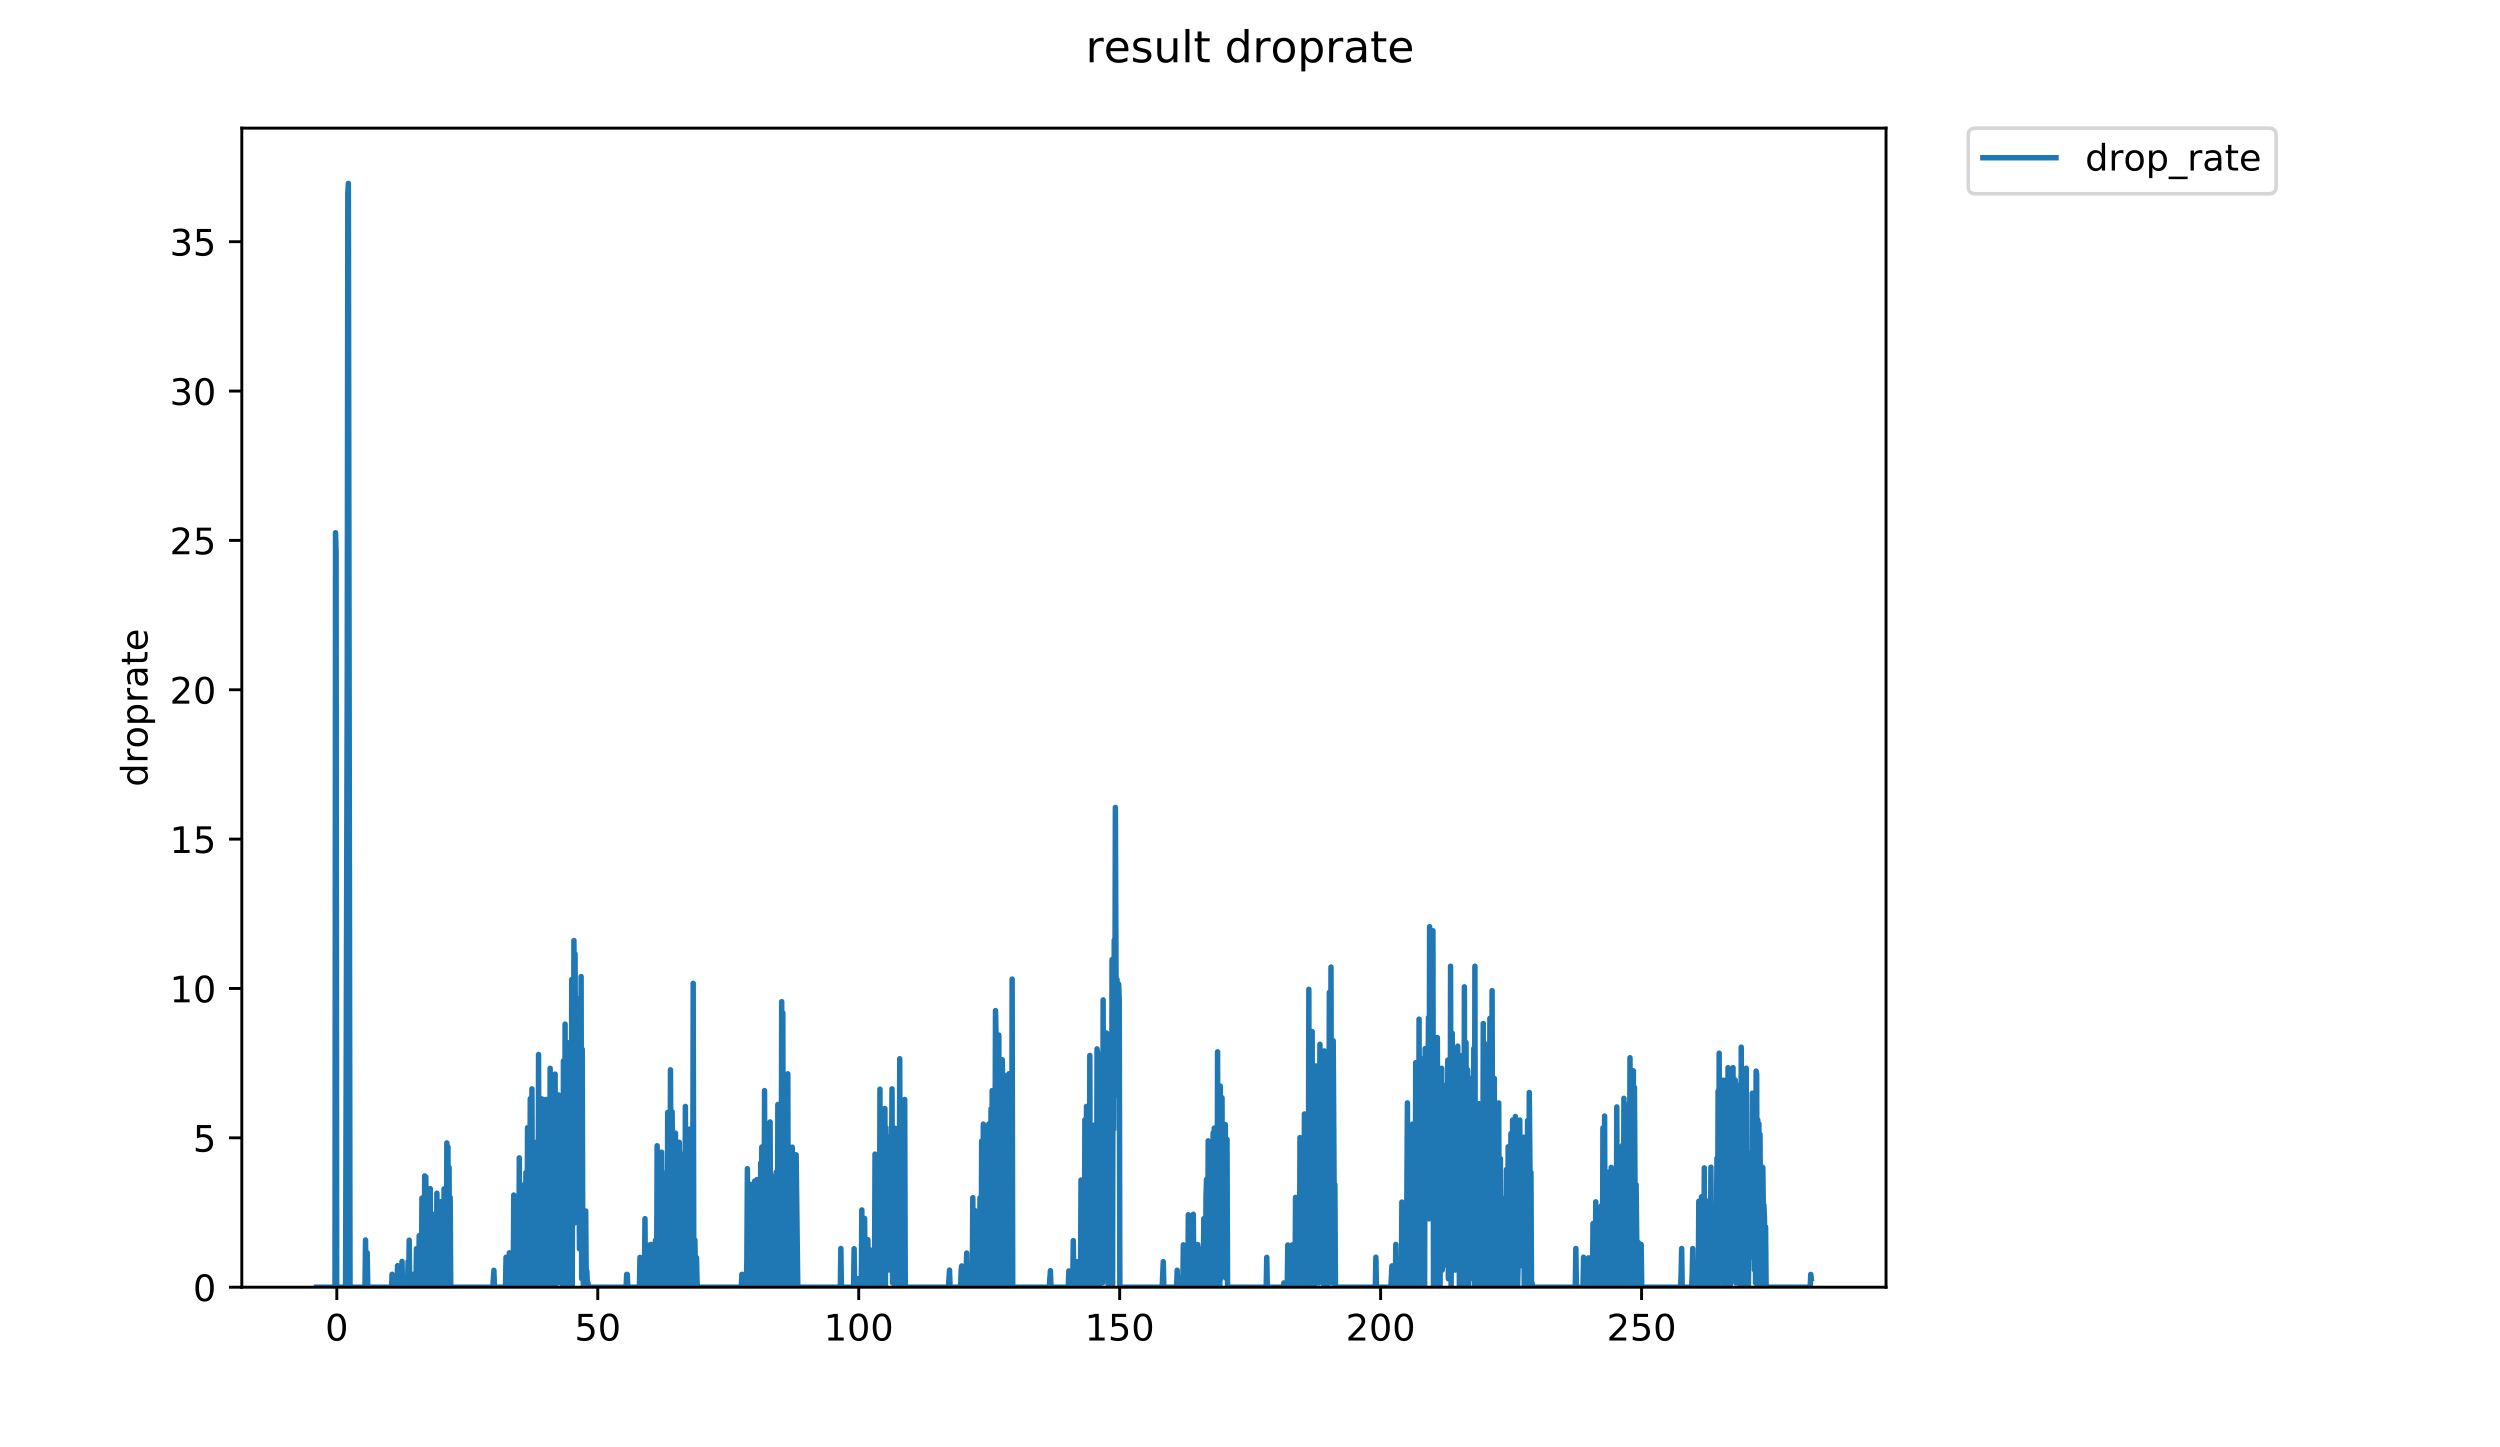 <?xml version="1.0" encoding="utf-8" standalone="no"?>
<!DOCTYPE svg PUBLIC "-//W3C//DTD SVG 1.1//EN"
  "http://www.w3.org/Graphics/SVG/1.1/DTD/svg11.dtd">
<!-- Created with matplotlib (https://matplotlib.org/) -->
<svg height="396pt" version="1.1" viewBox="0 0 684 396" width="684pt" xmlns="http://www.w3.org/2000/svg" xmlns:xlink="http://www.w3.org/1999/xlink">
 <defs>
  <style type="text/css">
*{stroke-linecap:butt;stroke-linejoin:round;}
  </style>
 </defs>
 <g id="figure_1">
  <g id="patch_1">
   <path d="M 0 396 
L 684 396 
L 684 0 
L 0 0 
z
" style="fill:#ffffff;"/>
  </g>
  <g id="axes_1">
   <g id="patch_2">
    <path d="M 66.159 352.174 
L 516.019 352.174 
L 516.019 35.062 
L 66.159 35.062 
z
" style="fill:#ffffff;"/>
   </g>
   <g id="matplotlib.axis_1">
    <g id="xtick_1">
     <g id="line2d_1">
      <defs>
       <path d="M 0 0 
L 0 3.5 
" id="m6d5cece68b" style="stroke:#000000;stroke-width:0.8;"/>
      </defs>
      <g>
       <use style="stroke:#000000;stroke-width:0.8;" x="92.152" xlink:href="#m6d5cece68b" y="352.174"/>
      </g>
     </g>
     <g id="text_1">
      <!-- 0 -->
      <defs>
       <path d="M 31.781 66.406 
Q 24.172 66.406 20.328 58.906 
Q 16.5 51.422 16.5 36.375 
Q 16.5 21.391 20.328 13.891 
Q 24.172 6.391 31.781 6.391 
Q 39.453 6.391 43.281 13.891 
Q 47.125 21.391 47.125 36.375 
Q 47.125 51.422 43.281 58.906 
Q 39.453 66.406 31.781 66.406 
z
M 31.781 74.219 
Q 44.047 74.219 50.516 64.516 
Q 56.984 54.828 56.984 36.375 
Q 56.984 17.969 50.516 8.266 
Q 44.047 -1.422 31.781 -1.422 
Q 19.531 -1.422 13.062 8.266 
Q 6.594 17.969 6.594 36.375 
Q 6.594 54.828 13.062 64.516 
Q 19.531 74.219 31.781 74.219 
z
" id="DejaVuSans-48"/>
      </defs>
      <g transform="translate(88.971 366.773)scale(0.1 -0.1)">
       <use xlink:href="#DejaVuSans-48"/>
      </g>
     </g>
    </g>
    <g id="xtick_2">
     <g id="line2d_2">
      <g>
       <use style="stroke:#000000;stroke-width:0.8;" x="163.548" xlink:href="#m6d5cece68b" y="352.174"/>
      </g>
     </g>
     <g id="text_2">
      <!-- 50 -->
      <defs>
       <path d="M 10.797 72.906 
L 49.516 72.906 
L 49.516 64.594 
L 19.828 64.594 
L 19.828 46.734 
Q 21.969 47.469 24.109 47.828 
Q 26.266 48.188 28.422 48.188 
Q 40.625 48.188 47.75 41.5 
Q 54.891 34.812 54.891 23.391 
Q 54.891 11.625 47.562 5.094 
Q 40.234 -1.422 26.906 -1.422 
Q 22.312 -1.422 17.547 -0.641 
Q 12.797 0.141 7.719 1.703 
L 7.719 11.625 
Q 12.109 9.234 16.797 8.062 
Q 21.484 6.891 26.703 6.891 
Q 35.156 6.891 40.078 11.328 
Q 45.016 15.766 45.016 23.391 
Q 45.016 31 40.078 35.438 
Q 35.156 39.891 26.703 39.891 
Q 22.75 39.891 18.812 39.016 
Q 14.891 38.141 10.797 36.281 
z
" id="DejaVuSans-53"/>
      </defs>
      <g transform="translate(157.186 366.773)scale(0.1 -0.1)">
       <use xlink:href="#DejaVuSans-53"/>
       <use x="63.623" xlink:href="#DejaVuSans-48"/>
      </g>
     </g>
    </g>
    <g id="xtick_3">
     <g id="line2d_3">
      <g>
       <use style="stroke:#000000;stroke-width:0.8;" x="234.944" xlink:href="#m6d5cece68b" y="352.174"/>
      </g>
     </g>
     <g id="text_3">
      <!-- 100 -->
      <defs>
       <path d="M 12.406 8.297 
L 28.516 8.297 
L 28.516 63.922 
L 10.984 60.406 
L 10.984 69.391 
L 28.422 72.906 
L 38.281 72.906 
L 38.281 8.297 
L 54.391 8.297 
L 54.391 0 
L 12.406 0 
z
" id="DejaVuSans-49"/>
      </defs>
      <g transform="translate(225.401 366.773)scale(0.1 -0.1)">
       <use xlink:href="#DejaVuSans-49"/>
       <use x="63.623" xlink:href="#DejaVuSans-48"/>
       <use x="127.246" xlink:href="#DejaVuSans-48"/>
      </g>
     </g>
    </g>
    <g id="xtick_4">
     <g id="line2d_4">
      <g>
       <use style="stroke:#000000;stroke-width:0.8;" x="306.341" xlink:href="#m6d5cece68b" y="352.174"/>
      </g>
     </g>
     <g id="text_4">
      <!-- 150 -->
      <g transform="translate(296.797 366.773)scale(0.1 -0.1)">
       <use xlink:href="#DejaVuSans-49"/>
       <use x="63.623" xlink:href="#DejaVuSans-53"/>
       <use x="127.246" xlink:href="#DejaVuSans-48"/>
      </g>
     </g>
    </g>
    <g id="xtick_5">
     <g id="line2d_5">
      <g>
       <use style="stroke:#000000;stroke-width:0.8;" x="377.737" xlink:href="#m6d5cece68b" y="352.174"/>
      </g>
     </g>
     <g id="text_5">
      <!-- 200 -->
      <defs>
       <path d="M 19.188 8.297 
L 53.609 8.297 
L 53.609 0 
L 7.328 0 
L 7.328 8.297 
Q 12.938 14.109 22.625 23.891 
Q 32.328 33.688 34.812 36.531 
Q 39.547 41.844 41.422 45.531 
Q 43.312 49.219 43.312 52.781 
Q 43.312 58.594 39.234 62.25 
Q 35.156 65.922 28.609 65.922 
Q 23.969 65.922 18.812 64.312 
Q 13.672 62.703 7.812 59.422 
L 7.812 69.391 
Q 13.766 71.781 18.938 73 
Q 24.125 74.219 28.422 74.219 
Q 39.75 74.219 46.484 68.547 
Q 53.219 62.891 53.219 53.422 
Q 53.219 48.922 51.531 44.891 
Q 49.859 40.875 45.406 35.406 
Q 44.188 33.984 37.641 27.219 
Q 31.109 20.453 19.188 8.297 
z
" id="DejaVuSans-50"/>
      </defs>
      <g transform="translate(368.193 366.773)scale(0.1 -0.1)">
       <use xlink:href="#DejaVuSans-50"/>
       <use x="63.623" xlink:href="#DejaVuSans-48"/>
       <use x="127.246" xlink:href="#DejaVuSans-48"/>
      </g>
     </g>
    </g>
    <g id="xtick_6">
     <g id="line2d_6">
      <g>
       <use style="stroke:#000000;stroke-width:0.8;" x="449.133" xlink:href="#m6d5cece68b" y="352.174"/>
      </g>
     </g>
     <g id="text_6">
      <!-- 250 -->
      <g transform="translate(439.589 366.773)scale(0.1 -0.1)">
       <use xlink:href="#DejaVuSans-50"/>
       <use x="63.623" xlink:href="#DejaVuSans-53"/>
       <use x="127.246" xlink:href="#DejaVuSans-48"/>
      </g>
     </g>
    </g>
   </g>
   <g id="matplotlib.axis_2">
    <g id="ytick_1">
     <g id="line2d_7">
      <defs>
       <path d="M 0 0 
L -3.5 0 
" id="m7936434dc5" style="stroke:#000000;stroke-width:0.8;"/>
      </defs>
      <g>
       <use style="stroke:#000000;stroke-width:0.8;" x="66.159" xlink:href="#m7936434dc5" y="352.174"/>
      </g>
     </g>
     <g id="text_7">
      <!-- 0 -->
      <g transform="translate(52.796 355.973)scale(0.1 -0.1)">
       <use xlink:href="#DejaVuSans-48"/>
      </g>
     </g>
    </g>
    <g id="ytick_2">
     <g id="line2d_8">
      <g>
       <use style="stroke:#000000;stroke-width:0.8;" x="66.159" xlink:href="#m7936434dc5" y="311.31"/>
      </g>
     </g>
     <g id="text_8">
      <!-- 5 -->
      <g transform="translate(52.796 315.11)scale(0.1 -0.1)">
       <use xlink:href="#DejaVuSans-53"/>
      </g>
     </g>
    </g>
    <g id="ytick_3">
     <g id="line2d_9">
      <g>
       <use style="stroke:#000000;stroke-width:0.8;" x="66.159" xlink:href="#m7936434dc5" y="270.447"/>
      </g>
     </g>
     <g id="text_9">
      <!-- 10 -->
      <g transform="translate(46.434 274.246)scale(0.1 -0.1)">
       <use xlink:href="#DejaVuSans-49"/>
       <use x="63.623" xlink:href="#DejaVuSans-48"/>
      </g>
     </g>
    </g>
    <g id="ytick_4">
     <g id="line2d_10">
      <g>
       <use style="stroke:#000000;stroke-width:0.8;" x="66.159" xlink:href="#m7936434dc5" y="229.583"/>
      </g>
     </g>
     <g id="text_10">
      <!-- 15 -->
      <g transform="translate(46.434 233.382)scale(0.1 -0.1)">
       <use xlink:href="#DejaVuSans-49"/>
       <use x="63.623" xlink:href="#DejaVuSans-53"/>
      </g>
     </g>
    </g>
    <g id="ytick_5">
     <g id="line2d_11">
      <g>
       <use style="stroke:#000000;stroke-width:0.8;" x="66.159" xlink:href="#m7936434dc5" y="188.719"/>
      </g>
     </g>
     <g id="text_11">
      <!-- 20 -->
      <g transform="translate(46.434 192.519)scale(0.1 -0.1)">
       <use xlink:href="#DejaVuSans-50"/>
       <use x="63.623" xlink:href="#DejaVuSans-48"/>
      </g>
     </g>
    </g>
    <g id="ytick_6">
     <g id="line2d_12">
      <g>
       <use style="stroke:#000000;stroke-width:0.8;" x="66.159" xlink:href="#m7936434dc5" y="147.856"/>
      </g>
     </g>
     <g id="text_12">
      <!-- 25 -->
      <g transform="translate(46.434 151.655)scale(0.1 -0.1)">
       <use xlink:href="#DejaVuSans-50"/>
       <use x="63.623" xlink:href="#DejaVuSans-53"/>
      </g>
     </g>
    </g>
    <g id="ytick_7">
     <g id="line2d_13">
      <g>
       <use style="stroke:#000000;stroke-width:0.8;" x="66.159" xlink:href="#m7936434dc5" y="106.992"/>
      </g>
     </g>
     <g id="text_13">
      <!-- 30 -->
      <defs>
       <path d="M 40.578 39.312 
Q 47.656 37.797 51.625 33 
Q 55.609 28.219 55.609 21.188 
Q 55.609 10.406 48.188 4.484 
Q 40.766 -1.422 27.094 -1.422 
Q 22.516 -1.422 17.656 -0.516 
Q 12.797 0.391 7.625 2.203 
L 7.625 11.719 
Q 11.719 9.328 16.594 8.109 
Q 21.484 6.891 26.812 6.891 
Q 36.078 6.891 40.938 10.547 
Q 45.797 14.203 45.797 21.188 
Q 45.797 27.641 41.281 31.266 
Q 36.766 34.906 28.719 34.906 
L 20.219 34.906 
L 20.219 43.016 
L 29.109 43.016 
Q 36.375 43.016 40.234 45.922 
Q 44.094 48.828 44.094 54.297 
Q 44.094 59.906 40.109 62.906 
Q 36.141 65.922 28.719 65.922 
Q 24.656 65.922 20.016 65.031 
Q 15.375 64.156 9.812 62.312 
L 9.812 71.094 
Q 15.438 72.656 20.344 73.438 
Q 25.25 74.219 29.594 74.219 
Q 40.828 74.219 47.359 69.109 
Q 53.906 64.016 53.906 55.328 
Q 53.906 49.266 50.438 45.094 
Q 46.969 40.922 40.578 39.312 
z
" id="DejaVuSans-51"/>
      </defs>
      <g transform="translate(46.434 110.791)scale(0.1 -0.1)">
       <use xlink:href="#DejaVuSans-51"/>
       <use x="63.623" xlink:href="#DejaVuSans-48"/>
      </g>
     </g>
    </g>
    <g id="ytick_8">
     <g id="line2d_14">
      <g>
       <use style="stroke:#000000;stroke-width:0.8;" x="66.159" xlink:href="#m7936434dc5" y="66.128"/>
      </g>
     </g>
     <g id="text_14">
      <!-- 35 -->
      <g transform="translate(46.434 69.927)scale(0.1 -0.1)">
       <use xlink:href="#DejaVuSans-51"/>
       <use x="63.623" xlink:href="#DejaVuSans-53"/>
      </g>
     </g>
    </g>
    <g id="text_15">
     <!-- droprate -->
     <defs>
      <path d="M 45.406 46.391 
L 45.406 75.984 
L 54.391 75.984 
L 54.391 0 
L 45.406 0 
L 45.406 8.203 
Q 42.578 3.328 38.25 0.953 
Q 33.938 -1.422 27.875 -1.422 
Q 17.969 -1.422 11.734 6.484 
Q 5.516 14.406 5.516 27.297 
Q 5.516 40.188 11.734 48.094 
Q 17.969 56 27.875 56 
Q 33.938 56 38.25 53.625 
Q 42.578 51.266 45.406 46.391 
z
M 14.797 27.297 
Q 14.797 17.391 18.875 11.75 
Q 22.953 6.109 30.078 6.109 
Q 37.203 6.109 41.297 11.75 
Q 45.406 17.391 45.406 27.297 
Q 45.406 37.203 41.297 42.844 
Q 37.203 48.484 30.078 48.484 
Q 22.953 48.484 18.875 42.844 
Q 14.797 37.203 14.797 27.297 
z
" id="DejaVuSans-100"/>
      <path d="M 41.109 46.297 
Q 39.594 47.172 37.812 47.578 
Q 36.031 48 33.891 48 
Q 26.266 48 22.188 43.047 
Q 18.109 38.094 18.109 28.812 
L 18.109 0 
L 9.078 0 
L 9.078 54.688 
L 18.109 54.688 
L 18.109 46.188 
Q 20.953 51.172 25.484 53.578 
Q 30.031 56 36.531 56 
Q 37.453 56 38.578 55.875 
Q 39.703 55.766 41.062 55.516 
z
" id="DejaVuSans-114"/>
      <path d="M 30.609 48.391 
Q 23.391 48.391 19.188 42.75 
Q 14.984 37.109 14.984 27.297 
Q 14.984 17.484 19.156 11.844 
Q 23.344 6.203 30.609 6.203 
Q 37.797 6.203 41.984 11.859 
Q 46.188 17.531 46.188 27.297 
Q 46.188 37.016 41.984 42.703 
Q 37.797 48.391 30.609 48.391 
z
M 30.609 56 
Q 42.328 56 49.016 48.375 
Q 55.719 40.766 55.719 27.297 
Q 55.719 13.875 49.016 6.219 
Q 42.328 -1.422 30.609 -1.422 
Q 18.844 -1.422 12.172 6.219 
Q 5.516 13.875 5.516 27.297 
Q 5.516 40.766 12.172 48.375 
Q 18.844 56 30.609 56 
z
" id="DejaVuSans-111"/>
      <path d="M 18.109 8.203 
L 18.109 -20.797 
L 9.078 -20.797 
L 9.078 54.688 
L 18.109 54.688 
L 18.109 46.391 
Q 20.953 51.266 25.266 53.625 
Q 29.594 56 35.594 56 
Q 45.562 56 51.781 48.094 
Q 58.016 40.188 58.016 27.297 
Q 58.016 14.406 51.781 6.484 
Q 45.562 -1.422 35.594 -1.422 
Q 29.594 -1.422 25.266 0.953 
Q 20.953 3.328 18.109 8.203 
z
M 48.688 27.297 
Q 48.688 37.203 44.609 42.844 
Q 40.531 48.484 33.406 48.484 
Q 26.266 48.484 22.188 42.844 
Q 18.109 37.203 18.109 27.297 
Q 18.109 17.391 22.188 11.75 
Q 26.266 6.109 33.406 6.109 
Q 40.531 6.109 44.609 11.75 
Q 48.688 17.391 48.688 27.297 
z
" id="DejaVuSans-112"/>
      <path d="M 34.281 27.484 
Q 23.391 27.484 19.188 25 
Q 14.984 22.516 14.984 16.5 
Q 14.984 11.719 18.141 8.906 
Q 21.297 6.109 26.703 6.109 
Q 34.188 6.109 38.703 11.406 
Q 43.219 16.703 43.219 25.484 
L 43.219 27.484 
z
M 52.203 31.203 
L 52.203 0 
L 43.219 0 
L 43.219 8.297 
Q 40.141 3.328 35.547 0.953 
Q 30.953 -1.422 24.312 -1.422 
Q 15.922 -1.422 10.953 3.297 
Q 6 8.016 6 15.922 
Q 6 25.141 12.172 29.828 
Q 18.359 34.516 30.609 34.516 
L 43.219 34.516 
L 43.219 35.406 
Q 43.219 41.609 39.141 45 
Q 35.062 48.391 27.688 48.391 
Q 23 48.391 18.547 47.266 
Q 14.109 46.141 10.016 43.891 
L 10.016 52.203 
Q 14.938 54.109 19.578 55.047 
Q 24.219 56 28.609 56 
Q 40.484 56 46.344 49.844 
Q 52.203 43.703 52.203 31.203 
z
" id="DejaVuSans-97"/>
      <path d="M 18.312 70.219 
L 18.312 54.688 
L 36.812 54.688 
L 36.812 47.703 
L 18.312 47.703 
L 18.312 18.016 
Q 18.312 11.328 20.141 9.422 
Q 21.969 7.516 27.594 7.516 
L 36.812 7.516 
L 36.812 0 
L 27.594 0 
Q 17.188 0 13.234 3.875 
Q 9.281 7.766 9.281 18.016 
L 9.281 47.703 
L 2.688 47.703 
L 2.688 54.688 
L 9.281 54.688 
L 9.281 70.219 
z
" id="DejaVuSans-116"/>
      <path d="M 56.203 29.594 
L 56.203 25.203 
L 14.891 25.203 
Q 15.484 15.922 20.484 11.062 
Q 25.484 6.203 34.422 6.203 
Q 39.594 6.203 44.453 7.469 
Q 49.312 8.734 54.109 11.281 
L 54.109 2.781 
Q 49.266 0.734 44.188 -0.344 
Q 39.109 -1.422 33.891 -1.422 
Q 20.797 -1.422 13.156 6.188 
Q 5.516 13.812 5.516 26.812 
Q 5.516 40.234 12.766 48.109 
Q 20.016 56 32.328 56 
Q 43.359 56 49.781 48.891 
Q 56.203 41.797 56.203 29.594 
z
M 47.219 32.234 
Q 47.125 39.594 43.094 43.984 
Q 39.062 48.391 32.422 48.391 
Q 24.906 48.391 20.391 44.141 
Q 15.875 39.891 15.188 32.172 
z
" id="DejaVuSans-101"/>
     </defs>
     <g transform="translate(40.354 215.236)rotate(-90)scale(0.1 -0.1)">
      <use xlink:href="#DejaVuSans-100"/>
      <use x="63.477" xlink:href="#DejaVuSans-114"/>
      <use x="104.559" xlink:href="#DejaVuSans-111"/>
      <use x="165.74" xlink:href="#DejaVuSans-112"/>
      <use x="229.217" xlink:href="#DejaVuSans-114"/>
      <use x="270.33" xlink:href="#DejaVuSans-97"/>
      <use x="331.609" xlink:href="#DejaVuSans-116"/>
      <use x="370.818" xlink:href="#DejaVuSans-101"/>
     </g>
    </g>
   </g>
   <g id="line2d_15">
    <path clip-path="url(#p5f5663b601)" d="M 86.607 352.174 
L 91.655 352.174 
L 91.805 145.743 
L 91.955 151.089 
L 92.111 352.174 
L 94.55 352.174 
L 95.008 183.844 
L 95.159 52.858 
L 95.313 50.163 
L 95.768 352.174 
L 99.857 352.174 
L 100.007 339.257 
L 100.159 352.174 
L 100.309 352.174 
L 100.459 342.753 
L 100.61 352.174 
L 107.13 352.174 
L 107.28 348.641 
L 107.43 352.174 
L 108.631 352.174 
L 108.781 346.286 
L 108.932 352.174 
L 109.837 352.174 
L 109.988 345.129 
L 110.139 352.174 
L 111.043 352.174 
L 111.198 351.03 
L 111.348 352.174 
L 111.498 352.174 
L 111.649 345.139 
L 111.803 352.174 
L 111.954 339.313 
L 112.105 352.174 
L 112.858 352.174 
L 113.009 348.672 
L 113.324 352.174 
L 113.787 352.174 
L 113.938 341.636 
L 114.088 352.174 
L 114.538 352.174 
L 114.689 338.083 
L 114.839 352.174 
L 115.292 352.174 
L 115.444 327.795 
L 115.595 352.174 
L 116.047 352.174 
L 116.198 321.731 
L 116.348 352.174 
L 116.501 321.991 
L 116.652 346.336 
L 116.803 346.336 
L 116.954 327.621 
L 117.106 352.174 
L 117.257 352.174 
L 117.408 335.782 
L 117.558 352.174 
L 117.709 325.205 
L 117.859 348.651 
L 118.022 339.028 
L 118.174 352.174 
L 118.325 334.686 
L 118.476 352.174 
L 118.627 352.174 
L 118.777 332.241 
L 118.928 352.174 
L 119.079 336.975 
L 119.23 349.836 
L 119.381 352.174 
L 119.532 326.452 
L 119.683 352.174 
L 119.985 338.144 
L 120.136 349.832 
L 120.287 333.413 
L 120.438 352.174 
L 120.589 352.174 
L 120.74 328.757 
L 120.892 349.849 
L 121.043 351.005 
L 121.194 334.661 
L 121.346 352.174 
L 121.497 325.282 
L 121.648 352.174 
L 121.799 341.651 
L 122.102 352.174 
L 122.255 312.704 
L 122.408 352.174 
L 122.559 313.81 
L 122.71 352.174 
L 122.86 319.39 
L 123.016 352.174 
L 123.166 327.621 
L 123.321 352.174 
L 134.829 352.174 
L 135.134 347.563 
L 135.284 352.174 
L 138.302 352.174 
L 138.453 343.99 
L 138.906 352.174 
L 139.207 352.174 
L 139.358 342.78 
L 139.511 344.082 
L 139.663 352.174 
L 140.415 352.174 
L 140.57 326.957 
L 140.723 352.174 
L 141.179 352.174 
L 141.329 349.826 
L 141.48 327.48 
L 141.63 352.174 
L 141.93 352.174 
L 142.08 316.794 
L 142.23 352.174 
L 142.531 352.174 
L 142.831 327.408 
L 142.98 352.174 
L 143.13 352.174 
L 143.28 343.919 
L 143.431 324.113 
L 143.583 352.174 
L 143.733 352.174 
L 143.885 320.83 
L 144.035 350.997 
L 144.185 352.174 
L 144.335 308.539 
L 144.484 352.174 
L 144.634 315.615 
L 144.784 352.174 
L 144.934 336.821 
L 145.085 300.582 
L 145.238 352.174 
L 145.388 352.174 
L 145.538 297.925 
L 145.688 347.45 
L 145.838 338.022 
L 145.987 313.2 
L 146.137 352.174 
L 146.287 330.977 
L 146.438 328.823 
L 146.59 330.086 
L 146.746 348.75 
L 146.897 312.421 
L 147.047 352.174 
L 147.197 350.998 
L 147.35 288.505 
L 147.501 352.174 
L 147.804 303.623 
L 147.956 352.174 
L 148.106 340.432 
L 148.257 300.655 
L 148.407 306.313 
L 148.557 352.174 
L 148.708 301.609 
L 148.859 352.174 
L 149.01 339.368 
L 149.313 300.803 
L 149.465 349.846 
L 149.615 352.174 
L 149.765 303.822 
L 149.915 348.651 
L 150.065 316.794 
L 150.216 352.174 
L 150.366 347.47 
L 150.517 292.288 
L 150.667 352.174 
L 150.819 330.117 
L 150.969 331.068 
L 151.12 352.174 
L 151.271 338.083 
L 151.422 310.022 
L 151.573 316.032 
L 151.725 351.01 
L 151.877 293.881 
L 152.03 352.174 
L 152.332 320.56 
L 152.483 344.001 
L 152.786 299.56 
L 152.937 345.179 
L 153.242 312.591 
L 153.394 351.012 
L 153.545 320.606 
L 153.699 317.593 
L 153.85 320.606 
L 154.002 352.174 
L 154.153 290.295 
L 154.305 352.174 
L 154.457 349.846 
L 154.609 280.198 
L 154.761 352.174 
L 154.911 308.727 
L 155.062 334.611 
L 155.212 285.242 
L 155.363 332.212 
L 155.516 316.339 
L 155.666 338.103 
L 155.816 332.183 
L 155.968 331.128 
L 156.12 302.113 
L 156.271 352.174 
L 156.422 267.991 
L 156.573 352.174 
L 156.724 277.238 
L 156.875 315.929 
L 157.026 257.333 
L 157.177 334.611 
L 157.328 260.976 
L 157.63 322.902 
L 157.782 273.121 
L 157.934 289.396 
L 158.085 332.241 
L 158.388 319.576 
L 158.539 341.681 
L 158.69 291.288 
L 158.842 333.52 
L 158.994 267.187 
L 159.145 349.839 
L 159.297 287.071 
L 159.45 342.926 
L 159.608 352.174 
L 160.087 352.174 
L 160.248 331.331 
L 160.407 352.174 
L 160.566 347.732 
L 160.717 352.174 
L 160.868 351.008 
L 161.02 352.174 
L 171.308 352.174 
L 171.46 348.667 
L 171.611 348.672 
L 171.763 352.174 
L 174.949 352.174 
L 175.1 344.013 
L 175.252 352.174 
L 176.309 352.174 
L 176.46 333.44 
L 176.612 352.174 
L 177.67 352.174 
L 177.823 340.582 
L 177.974 352.174 
L 178.125 340.465 
L 178.277 352.174 
L 179.035 352.174 
L 179.337 339.331 
L 179.488 352.174 
L 179.639 352.174 
L 179.79 313.48 
L 179.94 352.174 
L 180.093 352.174 
L 180.245 324.113 
L 180.397 352.174 
L 180.851 352.174 
L 181.004 315.235 
L 181.161 352.174 
L 181.315 352.174 
L 181.467 320.874 
L 181.617 352.174 
L 181.923 352.174 
L 182.226 323.069 
L 182.377 346.336 
L 182.528 352.174 
L 182.68 304.374 
L 182.83 352.174 
L 182.983 309.221 
L 183.133 345.159 
L 183.286 347.544 
L 183.438 292.715 
L 183.741 352.174 
L 183.892 304.168 
L 184.195 339.35 
L 184.348 313.81 
L 184.649 352.174 
L 184.8 310.022 
L 184.95 352.174 
L 185.101 321.644 
L 185.252 339.257 
L 185.402 327.515 
L 185.552 352.174 
L 185.703 343.954 
L 185.854 312.535 
L 186.005 347.477 
L 186.156 332.326 
L 186.307 348.667 
L 186.458 325.205 
L 186.609 352.174 
L 186.912 315.773 
L 187.062 325.244 
L 187.218 352.174 
L 187.368 345.169 
L 187.518 302.714 
L 187.669 352.174 
L 187.819 318.023 
L 187.973 352.174 
L 188.124 339.313 
L 188.276 352.174 
L 188.427 325.359 
L 188.579 352.174 
L 188.73 308.914 
L 188.888 352.174 
L 189.504 352.174 
L 189.655 269.042 
L 189.806 339.294 
L 189.957 348.667 
L 190.107 339.257 
L 190.26 347.55 
L 190.413 348.701 
L 190.565 344.082 
L 190.718 351.012 
L 190.869 352.174 
L 202.823 352.174 
L 202.974 348.662 
L 203.125 348.677 
L 203.275 352.174 
L 204.183 352.174 
L 204.334 345.139 
L 204.486 319.761 
L 204.637 352.174 
L 205.247 352.174 
L 205.398 324.073 
L 205.549 352.174 
L 206.152 352.174 
L 206.304 351.018 
L 206.456 323.152 
L 206.759 352.174 
L 206.909 341.591 
L 207.06 322.733 
L 207.212 352.174 
L 207.363 329.991 
L 207.515 331.218 
L 207.82 352.174 
L 207.972 352.174 
L 208.123 318.17 
L 208.273 352.174 
L 208.425 313.81 
L 208.576 352.174 
L 208.727 352.174 
L 208.878 333.386 
L 209.028 352.174 
L 209.179 298.391 
L 209.331 352.174 
L 209.638 321.948 
L 209.789 352.174 
L 209.939 352.174 
L 210.092 315.025 
L 210.243 333.467 
L 210.545 345.149 
L 210.698 306.963 
L 210.848 352.174 
L 210.999 321.644 
L 211.302 345.228 
L 211.453 327.621 
L 211.605 328.89 
L 211.758 352.174 
L 212.062 326.743 
L 212.212 352.174 
L 212.364 320.696 
L 212.516 327.691 
L 212.668 352.174 
L 212.82 302.184 
L 212.971 352.174 
L 213.12 345.098 
L 213.271 328.757 
L 213.422 329.864 
L 213.572 342.753 
L 213.723 344.001 
L 213.875 274.061 
L 214.026 352.174 
L 214.176 277.13 
L 214.327 352.174 
L 214.481 297 
L 214.632 299.785 
L 214.783 340.398 
L 214.933 316.947 
L 215.085 312.647 
L 215.237 312.591 
L 215.391 352.174 
L 215.542 293.797 
L 215.694 351.007 
L 215.845 326.378 
L 215.997 321.948 
L 216.148 352.174 
L 216.452 331.128 
L 216.604 349.846 
L 216.756 313.864 
L 216.909 344.059 
L 217.059 338.103 
L 217.212 339.44 
L 217.363 322.944 
L 217.515 352.174 
L 217.666 315.929 
L 217.818 315.981 
L 218.273 352.174 
L 229.909 352.174 
L 230.059 341.576 
L 230.211 352.174 
L 233.534 352.174 
L 233.685 341.651 
L 233.835 352.174 
L 234.742 352.174 
L 234.893 349.822 
L 235.044 349.829 
L 235.194 352.174 
L 235.344 352.174 
L 235.494 351 
L 235.645 352.174 
L 235.795 331.038 
L 235.946 352.174 
L 236.4 352.174 
L 236.55 333.386 
L 236.699 348.631 
L 236.849 352.174 
L 237.149 352.174 
L 237.299 341.56 
L 237.448 339.183 
L 237.598 352.174 
L 237.748 352.174 
L 237.902 341.858 
L 238.053 347.464 
L 238.202 345.088 
L 238.352 352.174 
L 238.502 352.174 
L 238.652 343.931 
L 238.802 352.174 
L 239.255 352.174 
L 239.405 315.773 
L 239.555 352.174 
L 239.705 347.457 
L 239.854 322.648 
L 240.004 352.174 
L 240.154 349.816 
L 240.304 319.201 
L 240.455 348.667 
L 240.605 352.174 
L 240.755 298.003 
L 240.905 352.174 
L 241.055 319.153 
L 241.205 352.174 
L 241.355 345.098 
L 241.504 309.78 
L 241.654 350.995 
L 242.106 303.277 
L 242.256 352.174 
L 242.406 308.539 
L 242.556 343.919 
L 242.706 338.022 
L 242.856 312.077 
L 243.005 335.64 
L 243.159 319.898 
L 243.309 347.464 
L 243.458 316.794 
L 243.609 310.957 
L 243.758 330.977 
L 243.908 320.286 
L 244.058 297.925 
L 244.209 351.002 
L 244.508 313.256 
L 244.659 347.477 
L 244.809 352.174 
L 244.96 308.727 
L 245.266 352.174 
L 245.416 329.864 
L 245.565 352.174 
L 245.867 326.634 
L 246.017 352.174 
L 246.167 289.67 
L 246.317 352.174 
L 246.469 326.488 
L 246.619 334.636 
L 246.769 352.174 
L 247.07 312.135 
L 247.22 352.174 
L 247.369 348.631 
L 247.523 300.811 
L 247.68 352.174 
L 259.484 352.174 
L 259.787 347.504 
L 259.939 352.174 
L 262.82 352.174 
L 262.973 347.537 
L 263.125 346.37 
L 263.276 352.174 
L 264.191 352.174 
L 264.493 342.834 
L 264.644 352.174 
L 265.099 352.174 
L 265.25 346.328 
L 265.402 352.174 
L 266.006 352.174 
L 266.158 327.691 
L 266.308 352.174 
L 266.61 352.174 
L 266.762 331.218 
L 266.918 352.174 
L 267.223 352.174 
L 267.374 333.359 
L 267.524 332.183 
L 267.675 352.174 
L 267.826 352.174 
L 267.979 347.537 
L 268.131 327.726 
L 268.283 352.174 
L 268.433 352.174 
L 268.583 312.192 
L 268.735 352.174 
L 268.885 352.174 
L 269.036 307.553 
L 269.187 352.174 
L 269.339 335.875 
L 269.489 352.174 
L 269.64 312.364 
L 269.791 332.354 
L 269.944 331.367 
L 270.095 325.205 
L 270.395 352.174 
L 270.546 307.489 
L 270.698 338.243 
L 270.85 314.972 
L 271.001 320.651 
L 271.153 303.347 
L 271.307 352.174 
L 271.458 298.391 
L 271.76 352.174 
L 271.914 299.373 
L 272.065 332.241 
L 272.216 321.905 
L 272.368 276.501 
L 272.52 283.388 
L 272.67 340.465 
L 272.823 290.734 
L 272.974 352.174 
L 273.275 283.191 
L 273.426 352.174 
L 273.577 319.53 
L 273.733 330.577 
L 273.89 292.263 
L 274.046 348.778 
L 274.198 289.928 
L 274.349 296.052 
L 274.501 352.174 
L 274.653 294.129 
L 274.956 349.859 
L 275.257 309.841 
L 275.408 352.174 
L 275.708 336.843 
L 275.859 348.651 
L 276.01 293.797 
L 276.161 297.222 
L 276.312 352.174 
L 276.466 302.677 
L 276.616 297.143 
L 276.766 352.174 
L 276.921 267.881 
L 277.077 352.174 
L 287.082 352.174 
L 287.39 347.665 
L 287.549 352.174 
L 292.272 352.174 
L 292.431 347.726 
L 292.583 352.174 
L 293.495 352.174 
L 293.648 339.422 
L 293.801 351.02 
L 293.952 352.174 
L 294.254 352.174 
L 294.406 345.169 
L 294.557 352.174 
L 295.013 352.174 
L 295.163 345.129 
L 295.314 352.174 
L 295.615 352.174 
L 295.765 322.86 
L 296.067 352.174 
L 296.218 352.174 
L 296.37 334.785 
L 296.521 352.174 
L 296.672 352.174 
L 296.822 306.379 
L 296.972 352.174 
L 297.122 352.174 
L 297.272 302.714 
L 297.422 352.174 
L 297.573 347.491 
L 297.723 305.069 
L 297.875 352.174 
L 298.026 345.189 
L 298.177 288.765 
L 298.327 352.174 
L 298.478 336.975 
L 298.63 336.996 
L 298.781 326.415 
L 298.932 352.174 
L 299.235 307.871 
L 299.538 352.174 
L 299.69 324.193 
L 299.993 352.174 
L 300.144 286.978 
L 300.296 288.234 
L 300.447 352.174 
L 300.599 304.374 
L 300.754 352.174 
L 300.905 314.706 
L 301.208 349.846 
L 301.363 309.822 
L 301.664 351.003 
L 301.817 273.568 
L 301.967 333.359 
L 302.119 338.164 
L 302.272 285.411 
L 302.424 347.504 
L 302.729 282.619 
L 302.882 335.898 
L 303.033 323.027 
L 303.187 352.174 
L 303.339 298.773 
L 303.491 352.174 
L 303.642 301.898 
L 303.793 329.991 
L 303.945 303.208 
L 304.1 352.174 
L 304.252 262.53 
L 304.403 352.174 
L 304.556 269.867 
L 304.707 308.975 
L 304.857 257.197 
L 305.01 288.596 
L 305.165 220.908 
L 305.468 299.635 
L 305.62 267.991 
L 305.771 286.978 
L 306.074 269.279 
L 306.227 274.082 
L 306.387 352.174 
L 317.968 352.174 
L 318.271 345.199 
L 318.424 352.174 
L 321.927 352.174 
L 322.079 347.531 
L 322.239 352.174 
L 323.607 352.174 
L 323.76 340.582 
L 323.911 352.174 
L 324.972 352.174 
L 325.124 332.354 
L 325.275 352.174 
L 326.331 352.174 
L 326.482 332.212 
L 326.632 352.174 
L 327.089 352.174 
L 327.241 340.515 
L 327.392 352.174 
L 327.544 352.174 
L 327.695 340.499 
L 327.849 352.174 
L 328.001 352.174 
L 328.151 346.303 
L 328.301 352.174 
L 328.451 342.767 
L 328.752 352.174 
L 328.902 341.591 
L 329.056 352.174 
L 329.209 352.174 
L 329.36 333.413 
L 329.51 352.174 
L 329.809 352.174 
L 329.959 327.408 
L 330.109 322.691 
L 330.409 352.174 
L 330.559 312.135 
L 330.711 351.01 
L 330.862 352.174 
L 331.013 322.818 
L 331.163 352.174 
L 331.313 352.174 
L 331.463 329.767 
L 331.613 352.174 
L 331.763 338.043 
L 331.914 309.962 
L 332.066 352.174 
L 332.216 308.665 
L 332.367 347.477 
L 332.517 322.733 
L 332.672 328.103 
L 332.825 318.745 
L 332.975 352.174 
L 333.126 287.776 
L 333.277 348.651 
L 333.428 324.233 
L 333.581 328.989 
L 333.735 352.174 
L 333.889 297.154 
L 334.04 349.829 
L 334.343 300.359 
L 334.493 335.735 
L 334.645 307.871 
L 335.099 346.345 
L 335.25 307.681 
L 335.401 348.662 
L 335.552 349.829 
L 335.705 311.715 
L 335.859 352.174 
L 346.432 352.174 
L 346.583 344.013 
L 346.735 352.174 
L 351.117 352.174 
L 351.269 351.008 
L 351.42 351.005 
L 351.576 352.174 
L 352.187 352.174 
L 352.341 340.631 
L 352.492 352.174 
L 353.404 352.174 
L 353.556 340.598 
L 353.707 352.174 
L 354.311 352.174 
L 354.462 327.621 
L 354.613 348.662 
L 354.764 352.174 
L 354.916 352.174 
L 355.068 332.383 
L 355.219 352.174 
L 355.522 352.174 
L 355.673 311.252 
L 355.824 352.174 
L 355.975 352.174 
L 356.126 340.465 
L 356.277 351.005 
L 356.429 345.199 
L 356.582 352.174 
L 356.733 352.174 
L 356.886 304.779 
L 357.037 352.174 
L 357.188 322.986 
L 357.34 326.488 
L 357.493 352.174 
L 357.644 328.823 
L 357.794 352.174 
L 357.945 345.119 
L 358.097 270.68 
L 358.249 349.846 
L 358.401 313.81 
L 358.703 333.44 
L 359.006 282.222 
L 359.157 352.174 
L 359.462 303.76 
L 359.613 352.174 
L 359.764 293.881 
L 359.916 291.635 
L 360.067 348.677 
L 360.219 305.406 
L 360.522 331.248 
L 360.675 325.511 
L 360.826 351.007 
L 361.129 285.72 
L 361.28 324.113 
L 361.432 313.81 
L 361.585 318.556 
L 361.736 349.852 
L 361.887 341.576 
L 362.038 306.77 
L 362.189 352.174 
L 362.342 287.531 
L 362.493 352.174 
L 362.796 301.97 
L 362.947 303.208 
L 363.098 352.174 
L 363.249 290.206 
L 363.554 338.4 
L 363.705 271.499 
L 363.857 335.898 
L 364.009 337.082 
L 364.16 264.609 
L 364.311 351.003 
L 364.462 320.606 
L 364.613 342.821 
L 364.766 284.746 
L 365.071 333.573 
L 365.223 324.053 
L 365.375 352.174 
L 376.29 352.174 
L 376.442 343.978 
L 376.592 352.174 
L 380.537 352.174 
L 380.842 346.345 
L 380.992 352.174 
L 381.746 352.174 
L 381.897 340.465 
L 382.048 352.174 
L 382.5 352.174 
L 382.65 345.119 
L 382.801 352.174 
L 383.402 352.174 
L 383.554 328.89 
L 383.706 352.174 
L 384.159 352.174 
L 384.311 339.368 
L 384.462 336.931 
L 384.612 352.174 
L 384.763 352.174 
L 385.066 301.754 
L 385.217 352.174 
L 385.367 352.174 
L 385.518 322.776 
L 385.668 352.174 
L 386.271 352.174 
L 386.421 307.553 
L 386.576 352.174 
L 386.731 352.174 
L 386.885 341.901 
L 387.036 352.174 
L 387.186 352.174 
L 387.338 290.734 
L 387.494 352.174 
L 387.647 352.174 
L 387.798 309.037 
L 387.952 352.174 
L 388.104 352.174 
L 388.256 278.829 
L 388.407 347.511 
L 388.558 352.174 
L 388.711 289.574 
L 388.864 352.174 
L 389.014 352.174 
L 389.166 298.391 
L 389.317 352.174 
L 389.467 342.78 
L 389.617 323.911 
L 389.77 352.174 
L 389.921 286.885 
L 390.073 292.715 
L 390.224 326.415 
L 390.374 309.901 
L 390.525 325.128 
L 390.835 278.392 
L 390.986 333.467 
L 391.136 253.538 
L 391.442 296.243 
L 391.597 295.102 
L 391.747 299.257 
L 391.897 329.831 
L 392.05 254.658 
L 392.201 352.174 
L 392.351 306.313 
L 392.501 315.72 
L 392.651 333.359 
L 392.801 290.849 
L 393.1 309.718 
L 393.251 283.872 
L 393.401 318.023 
L 393.551 302.714 
L 393.702 352.174 
L 393.853 296.212 
L 394.005 352.174 
L 394.156 322.986 
L 394.307 328.689 
L 394.457 292.288 
L 394.607 347.47 
L 394.759 305.539 
L 394.913 340.663 
L 395.063 296.985 
L 395.213 302.856 
L 395.363 315.668 
L 395.513 311.016 
L 395.663 332.154 
L 395.814 315.72 
L 395.965 346.32 
L 396.116 290.028 
L 396.269 349.875 
L 396.42 332.241 
L 396.571 299.56 
L 396.724 346.386 
L 396.875 264.358 
L 397.025 352.174 
L 397.175 328.655 
L 397.325 282.694 
L 397.475 323.87 
L 397.626 307.681 
L 397.778 334.81 
L 397.929 305.272 
L 398.08 347.484 
L 398.23 301.682 
L 398.381 308.789 
L 398.531 299.257 
L 398.681 346.303 
L 398.832 286.227 
L 398.982 341.591 
L 399.134 303.208 
L 399.285 352.174 
L 399.436 294.801 
L 399.587 348.667 
L 399.737 288.856 
L 399.889 352.174 
L 400.04 337.018 
L 400.191 291.376 
L 400.343 352.174 
L 400.496 352.174 
L 400.654 269.996 
L 400.806 352.174 
L 400.957 340.449 
L 401.107 285.242 
L 401.259 352.174 
L 401.411 335.852 
L 401.562 292.715 
L 401.715 352.174 
L 401.866 313.755 
L 402.018 328.823 
L 402.169 318.364 
L 402.321 349.842 
L 402.472 295.047 
L 402.624 341.681 
L 402.775 331.159 
L 403.077 347.491 
L 403.229 286.885 
L 403.381 352.174 
L 403.531 264.358 
L 403.683 352.174 
L 403.833 308.665 
L 403.985 327.691 
L 404.137 318.556 
L 404.443 352.174 
L 404.594 301.97 
L 404.745 352.174 
L 405.048 314.866 
L 405.199 352.174 
L 405.35 337.018 
L 405.502 308.06 
L 405.656 352.174 
L 405.813 280.029 
L 405.964 352.174 
L 406.115 293.63 
L 406.266 333.467 
L 406.417 294.801 
L 406.57 352.174 
L 406.721 285.72 
L 406.873 352.174 
L 407.024 295.128 
L 407.176 352.174 
L 407.33 309.703 
L 407.481 334.711 
L 407.633 278.619 
L 407.784 352.174 
L 407.935 298.544 
L 408.087 352.174 
L 408.237 271.035 
L 408.388 334.661 
L 408.539 325.321 
L 408.691 348.672 
L 408.842 295.047 
L 408.994 352.174 
L 409.145 352.174 
L 409.296 303.208 
L 409.447 352.174 
L 409.597 319.201 
L 409.749 346.361 
L 409.9 352.174 
L 410.051 301.754 
L 410.202 352.174 
L 410.356 347.589 
L 410.506 316.997 
L 410.659 352.174 
L 411.262 352.174 
L 411.414 333.52 
L 411.566 352.174 
L 411.718 327.83 
L 411.869 349.839 
L 412.021 352.174 
L 412.174 319.944 
L 412.326 352.174 
L 412.477 352.174 
L 412.63 313.755 
L 412.78 352.174 
L 412.932 352.174 
L 413.084 342.874 
L 413.235 352.174 
L 413.387 310.143 
L 413.542 352.174 
L 413.692 352.174 
L 413.843 306.444 
L 413.996 352.174 
L 414.147 343.99 
L 414.299 323.027 
L 414.45 352.174 
L 414.602 305.473 
L 414.754 352.174 
L 414.91 323.757 
L 415.061 348.672 
L 415.212 352.174 
L 415.363 345.179 
L 415.515 321.991 
L 415.667 346.328 
L 415.817 306.444 
L 415.967 346.294 
L 416.119 345.169 
L 416.27 331.189 
L 416.421 345.139 
L 416.573 337.061 
L 416.724 345.179 
L 416.875 311.135 
L 417.027 352.174 
L 417.33 321.731 
L 417.485 325.884 
L 417.79 352.174 
L 417.942 306.575 
L 418.097 352.174 
L 418.254 352.174 
L 418.41 298.898 
L 418.713 333.494 
L 418.864 320.741 
L 419.016 352.174 
L 419.17 351.028 
L 419.323 352.174 
L 431 352.174 
L 431.151 341.591 
L 431.303 352.174 
L 433.112 352.174 
L 433.263 343.978 
L 433.414 352.174 
L 434.471 352.174 
L 434.626 344.15 
L 434.781 352.174 
L 435.688 352.174 
L 435.841 334.761 
L 435.992 352.174 
L 436.446 352.174 
L 436.596 328.823 
L 436.747 352.174 
L 437.203 352.174 
L 437.353 333.359 
L 437.654 352.174 
L 437.958 352.174 
L 438.108 329.896 
L 438.41 352.174 
L 438.56 308.602 
L 438.71 350.997 
L 438.866 352.174 
L 439.017 305.339 
L 439.171 352.174 
L 439.321 352.174 
L 439.472 321.644 
L 439.622 352.174 
L 439.775 352.174 
L 439.927 320.696 
L 440.077 352.174 
L 440.228 352.174 
L 440.379 340.415 
L 440.529 352.174 
L 440.68 352.174 
L 440.831 319.39 
L 440.99 352.174 
L 441.14 321.818 
L 441.292 348.672 
L 441.442 352.174 
L 441.593 323.952 
L 441.747 352.174 
L 441.897 352.174 
L 442.048 333.44 
L 442.199 352.174 
L 442.349 302.856 
L 442.499 346.294 
L 442.65 324.033 
L 442.8 323.992 
L 442.95 352.174 
L 443.1 320.332 
L 443.25 336.887 
L 443.401 331.007 
L 443.551 352.174 
L 443.852 313.424 
L 444.002 352.174 
L 444.153 352.174 
L 444.303 300.507 
L 444.454 352.174 
L 444.605 351.007 
L 444.757 302.113 
L 444.909 340.549 
L 445.062 324.391 
L 445.213 352.174 
L 445.364 328.757 
L 445.515 340.515 
L 445.817 327.55 
L 445.969 289.396 
L 446.122 346.386 
L 446.274 294.211 
L 446.73 352.174 
L 446.883 292.968 
L 447.035 352.174 
L 447.186 297.534 
L 447.491 352.174 
L 447.642 324.113 
L 447.947 352.174 
L 448.103 352.174 
L 448.264 339.959 
L 448.416 349.856 
L 448.568 345.199 
L 448.719 346.328 
L 448.871 352.174 
L 449.022 340.499 
L 449.177 352.174 
L 459.803 352.174 
L 459.953 348.662 
L 460.103 341.591 
L 460.255 352.174 
L 462.834 352.174 
L 462.984 348.662 
L 463.135 341.606 
L 463.285 352.174 
L 464.039 352.174 
L 464.189 350.998 
L 464.339 352.174 
L 464.639 352.174 
L 464.789 328.655 
L 464.94 352.174 
L 465.391 352.174 
L 465.541 327.444 
L 465.691 352.174 
L 466.143 352.174 
L 466.295 319.53 
L 466.445 352.174 
L 467.047 352.174 
L 467.198 328.655 
L 467.347 331.007 
L 467.497 352.174 
L 467.95 352.174 
L 468.101 319.342 
L 468.251 352.174 
L 468.705 352.174 
L 468.856 334.611 
L 469.007 331.098 
L 469.158 352.174 
L 469.461 352.174 
L 469.761 316.896 
L 469.913 348.691 
L 470.064 298.544 
L 470.215 352.174 
L 470.367 288.143 
L 470.519 338.263 
L 470.673 304.913 
L 470.823 340.499 
L 470.973 314.436 
L 471.124 349.826 
L 471.278 345.258 
L 471.584 295.531 
L 471.734 352.174 
L 471.886 305.473 
L 472.038 332.495 
L 472.19 314.972 
L 472.493 308.06 
L 472.643 352.174 
L 472.793 292.115 
L 473.094 348.646 
L 473.246 309.037 
L 473.397 352.174 
L 473.548 321.775 
L 473.701 323.234 
L 473.851 312.307 
L 474.001 343.931 
L 474.151 292.115 
L 474.301 345.098 
L 474.451 315.615 
L 474.601 314.436 
L 474.751 295.485 
L 474.901 351 
L 475.202 296.826 
L 475.351 345.098 
L 475.502 302.714 
L 475.652 345.139 
L 475.952 298.003 
L 476.102 352.174 
L 476.252 352.174 
L 476.403 286.511 
L 476.554 352.174 
L 476.705 341.591 
L 476.855 321.6 
L 477.005 332.212 
L 477.156 322.776 
L 477.306 327.48 
L 477.606 352.174 
L 477.764 292.263 
L 477.914 352.174 
L 478.213 315.562 
L 478.364 352.174 
L 478.664 319.201 
L 478.813 335.664 
L 478.963 322.648 
L 479.113 320.378 
L 479.263 343.931 
L 479.413 299.104 
L 479.713 343.931 
L 479.863 321.556 
L 480.013 347.464 
L 480.165 317.298 
L 480.318 351.017 
L 480.47 293.052 
L 480.622 293.797 
L 480.775 352.174 
L 480.925 306.379 
L 481.075 348.656 
L 481.225 307.424 
L 481.375 346.278 
L 481.532 310.35 
L 481.846 352.174 
L 482.157 352.174 
L 482.309 319.39 
L 482.458 332.212 
L 482.608 329.735 
L 482.758 333.305 
L 482.908 352.174 
L 483.058 335.664 
L 483.208 352.174 
L 495.268 352.174 
L 495.42 348.677 
L 495.571 349.842 
L 495.571 349.842 
" style="fill:none;stroke:#1f77b4;stroke-linecap:square;stroke-width:1.5;"/>
   </g>
   <g id="patch_3">
    <path d="M 66.159 352.174 
L 66.159 35.062 
" style="fill:none;stroke:#000000;stroke-linecap:square;stroke-linejoin:miter;stroke-width:0.8;"/>
   </g>
   <g id="patch_4">
    <path d="M 516.019 352.174 
L 516.019 35.062 
" style="fill:none;stroke:#000000;stroke-linecap:square;stroke-linejoin:miter;stroke-width:0.8;"/>
   </g>
   <g id="patch_5">
    <path d="M 66.159 352.174 
L 516.019 352.174 
" style="fill:none;stroke:#000000;stroke-linecap:square;stroke-linejoin:miter;stroke-width:0.8;"/>
   </g>
   <g id="patch_6">
    <path d="M 66.159 35.062 
L 516.019 35.062 
" style="fill:none;stroke:#000000;stroke-linecap:square;stroke-linejoin:miter;stroke-width:0.8;"/>
   </g>
   <g id="legend_1">
    <g id="patch_7">
     <path d="M 540.512 53.019 
L 620.748 53.019 
Q 622.748 53.019 622.748 51.019 
L 622.748 37.062 
Q 622.748 35.062 620.748 35.062 
L 540.512 35.062 
Q 538.512 35.062 538.512 37.062 
L 538.512 51.019 
Q 538.512 53.019 540.512 53.019 
z
" style="fill:#ffffff;opacity:0.8;stroke:#cccccc;stroke-linejoin:miter;"/>
    </g>
    <g id="line2d_16">
     <path d="M 542.512 43.161 
L 562.512 43.161 
" style="fill:none;stroke:#1f77b4;stroke-linecap:square;stroke-width:1.5;"/>
    </g>
    <g id="line2d_17"/>
    <g id="text_16">
     <!-- drop_rate -->
     <defs>
      <path d="M 50.984 -16.609 
L 50.984 -23.578 
L -0.984 -23.578 
L -0.984 -16.609 
z
" id="DejaVuSans-95"/>
     </defs>
     <g transform="translate(570.512 46.661)scale(0.1 -0.1)">
      <use xlink:href="#DejaVuSans-100"/>
      <use x="63.477" xlink:href="#DejaVuSans-114"/>
      <use x="104.559" xlink:href="#DejaVuSans-111"/>
      <use x="165.74" xlink:href="#DejaVuSans-112"/>
      <use x="229.217" xlink:href="#DejaVuSans-95"/>
      <use x="279.217" xlink:href="#DejaVuSans-114"/>
      <use x="320.33" xlink:href="#DejaVuSans-97"/>
      <use x="381.609" xlink:href="#DejaVuSans-116"/>
      <use x="420.818" xlink:href="#DejaVuSans-101"/>
     </g>
    </g>
   </g>
  </g>
  <g id="text_17">
   <!-- result droprate -->
   <defs>
    <path d="M 44.281 53.078 
L 44.281 44.578 
Q 40.484 46.531 36.375 47.5 
Q 32.281 48.484 27.875 48.484 
Q 21.188 48.484 17.844 46.438 
Q 14.5 44.391 14.5 40.281 
Q 14.5 37.156 16.891 35.375 
Q 19.281 33.594 26.516 31.984 
L 29.594 31.297 
Q 39.156 29.25 43.188 25.516 
Q 47.219 21.781 47.219 15.094 
Q 47.219 7.469 41.188 3.016 
Q 35.156 -1.422 24.609 -1.422 
Q 20.219 -1.422 15.453 -0.562 
Q 10.688 0.297 5.422 2 
L 5.422 11.281 
Q 10.406 8.688 15.234 7.391 
Q 20.062 6.109 24.812 6.109 
Q 31.156 6.109 34.562 8.281 
Q 37.984 10.453 37.984 14.406 
Q 37.984 18.062 35.516 20.016 
Q 33.062 21.969 24.703 23.781 
L 21.578 24.516 
Q 13.234 26.266 9.516 29.906 
Q 5.812 33.547 5.812 39.891 
Q 5.812 47.609 11.281 51.797 
Q 16.75 56 26.812 56 
Q 31.781 56 36.172 55.266 
Q 40.578 54.547 44.281 53.078 
z
" id="DejaVuSans-115"/>
    <path d="M 8.5 21.578 
L 8.5 54.688 
L 17.484 54.688 
L 17.484 21.922 
Q 17.484 14.156 20.5 10.266 
Q 23.531 6.391 29.594 6.391 
Q 36.859 6.391 41.078 11.031 
Q 45.312 15.672 45.312 23.688 
L 45.312 54.688 
L 54.297 54.688 
L 54.297 0 
L 45.312 0 
L 45.312 8.406 
Q 42.047 3.422 37.719 1 
Q 33.406 -1.422 27.688 -1.422 
Q 18.266 -1.422 13.375 4.438 
Q 8.5 10.297 8.5 21.578 
z
M 31.109 56 
z
" id="DejaVuSans-117"/>
    <path d="M 9.422 75.984 
L 18.406 75.984 
L 18.406 0 
L 9.422 0 
z
" id="DejaVuSans-108"/>
    <path id="DejaVuSans-32"/>
   </defs>
   <g transform="translate(297.048 17.038)scale(0.12 -0.12)">
    <use xlink:href="#DejaVuSans-114"/>
    <use x="41.082" xlink:href="#DejaVuSans-101"/>
    <use x="102.605" xlink:href="#DejaVuSans-115"/>
    <use x="154.705" xlink:href="#DejaVuSans-117"/>
    <use x="218.084" xlink:href="#DejaVuSans-108"/>
    <use x="245.867" xlink:href="#DejaVuSans-116"/>
    <use x="285.076" xlink:href="#DejaVuSans-32"/>
    <use x="316.863" xlink:href="#DejaVuSans-100"/>
    <use x="380.34" xlink:href="#DejaVuSans-114"/>
    <use x="421.422" xlink:href="#DejaVuSans-111"/>
    <use x="482.604" xlink:href="#DejaVuSans-112"/>
    <use x="546.08" xlink:href="#DejaVuSans-114"/>
    <use x="587.193" xlink:href="#DejaVuSans-97"/>
    <use x="648.473" xlink:href="#DejaVuSans-116"/>
    <use x="687.682" xlink:href="#DejaVuSans-101"/>
   </g>
  </g>
 </g>
 <defs>
  <clipPath id="p5f5663b601">
   <rect height="317.112" width="449.861" x="66.159" y="35.062"/>
  </clipPath>
 </defs>
</svg>
